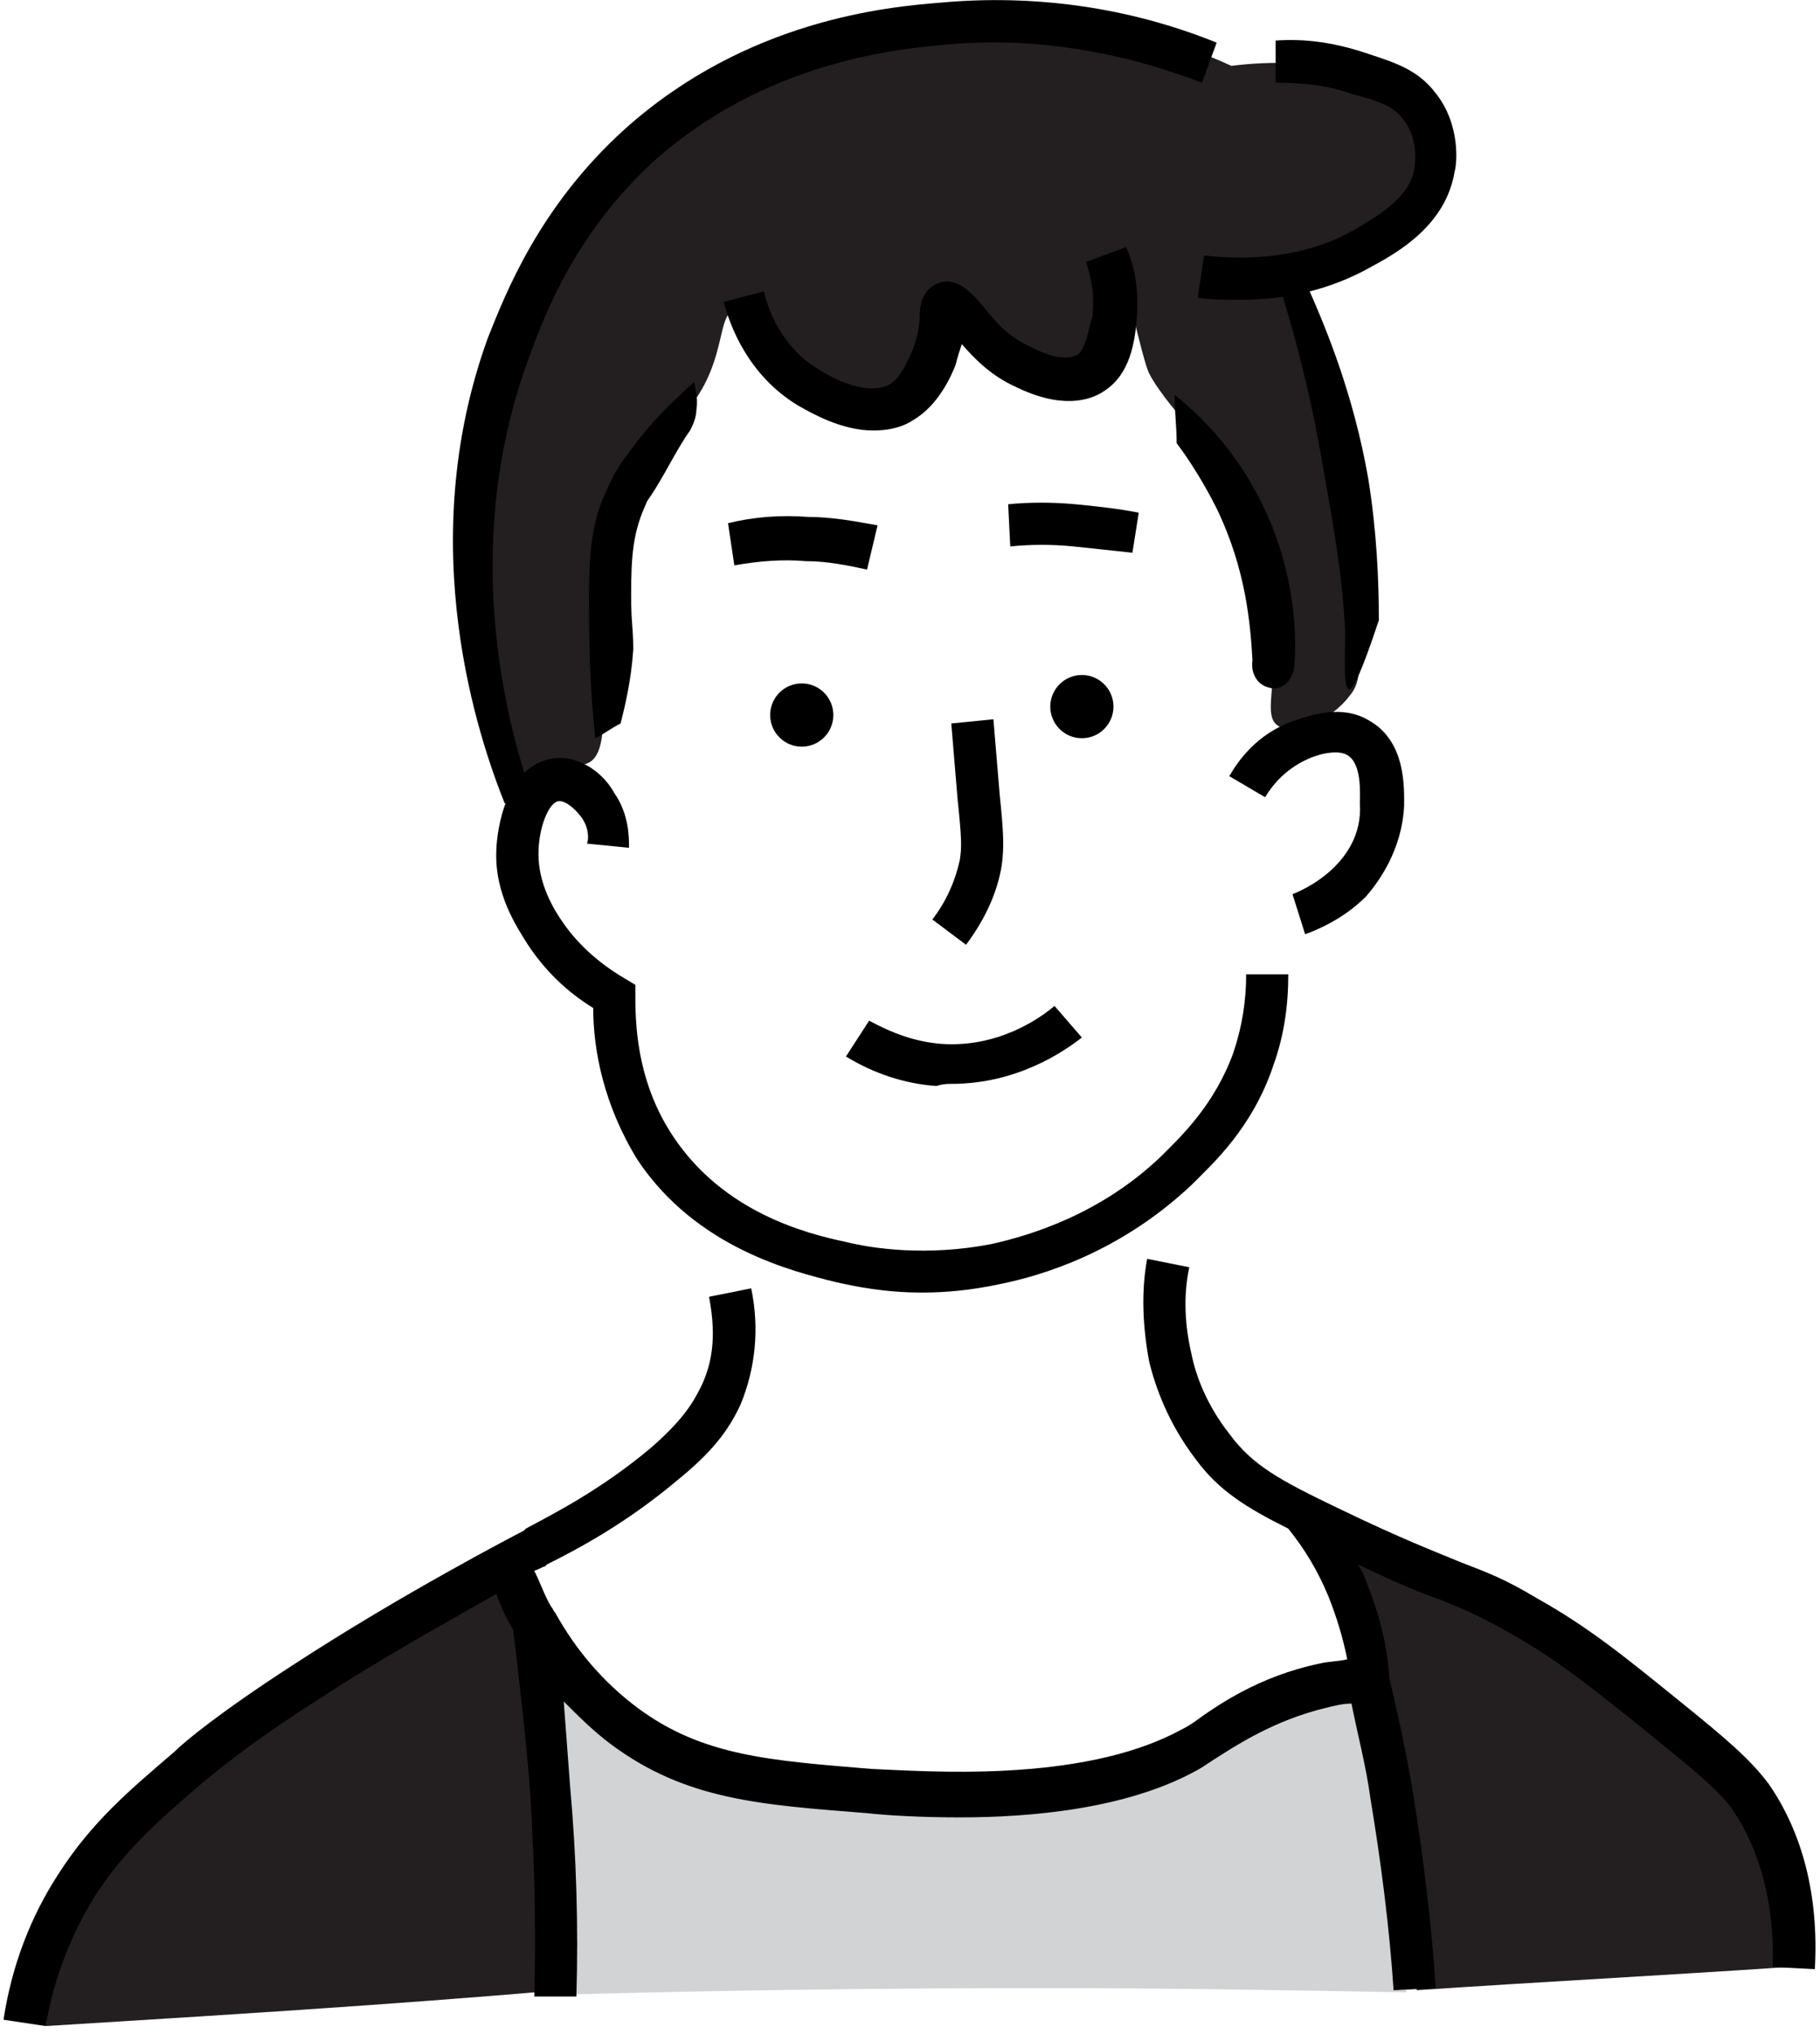 <svg width="179" height="200" viewBox="0 0 179 200" fill="none" xmlns="http://www.w3.org/2000/svg">
<path d="M49.437 72.374C45.916 58.489 46.951 48.957 46.951 48.957C48.401 39.01 50.059 28.855 58.345 18.908C70.359 4.817 87.139 2.537 91.903 1.916C105.368 0.258 116.14 4.195 121.111 6.475C122.769 6.267 125.254 6.06 128.155 6.267C132.09 6.475 134.783 6.682 137.062 8.547C139.548 10.619 140.169 13.313 140.376 14.557C140.376 14.971 140.998 18.079 139.341 20.981C137.269 24.711 132.712 26.783 127.74 26.576C128.362 28.855 129.397 32.378 130.433 36.523C132.298 43.776 132.919 46.677 133.333 50.407C133.333 50.614 133.333 50.614 133.54 53.93C133.955 65.535 133.955 66.986 132.712 68.436C130.848 70.923 127.119 72.374 125.669 71.337C124.426 70.508 125.254 68.229 125.254 64.706C125.462 61.805 125.047 57.66 123.39 52.894C122.976 51.236 122.354 49.785 121.94 48.957C120.904 46.677 119.454 43.983 117.383 42.118C116.968 41.911 115.518 40.46 114.068 38.388C114.068 38.388 113.447 37.559 113.033 36.73C112.411 35.694 110.132 25.125 109.925 25.125C109.718 25.125 110.961 30.099 108.268 33.414C108.061 33.829 106.611 35.694 104.332 36.108C100.603 36.73 97.289 33 96.46 32.378C94.596 30.306 94.182 28.441 93.353 28.441C92.525 28.648 93.353 31.342 91.696 34.658C91.282 35.487 89.832 38.595 87.346 39.424C83.617 40.667 79.474 36.937 77.61 35.279C74.295 32.378 73.467 30.099 72.224 30.513C70.567 30.928 71.395 35.072 68.288 39.424C66.424 42.118 65.388 41.496 63.316 44.19C60.623 47.713 60.209 51.651 59.795 55.588C59.588 57.867 59.588 61.183 59.38 68.022C59.38 71.545 59.38 74.446 57.723 75.067C56.273 75.689 54.616 74.446 53.166 75.482C52.337 76.104 52.337 77.14 51.716 77.14C50.68 77.347 49.437 72.581 49.437 72.374Z" fill="#231F20"/>
<path d="M4.486 199.198C4.9 194.846 6.143 187.8 10.7 181.169C13.6 177.024 16.915 174.537 25.615 168.528C31.622 164.59 39.494 159.41 49.645 153.814C50.68 155.265 52.13 157.544 52.959 160.653C54.202 164.798 53.995 168.113 53.995 169.564C53.788 174.744 53.995 182.619 55.03 195.675C38.251 197.125 21.265 198.161 4.486 199.198Z" fill="#231F20"/>
<path d="M130.641 150.706C132.505 156.094 134.369 162.311 135.819 168.942C138.098 178.889 138.927 187.8 139.341 195.675C151.563 194.846 163.577 194.224 175.799 193.395C176.628 184.691 174.142 179.511 172.485 177.024C169.792 172.672 165.442 169.564 156.949 163.14C155.084 161.896 154.049 161.067 152.598 160.031C148.248 157.13 141.205 153.193 130.641 150.706Z" fill="#231F20"/>
<path d="M138.305 195.882C138.305 188.422 137.476 179.925 135.198 171.014C134.783 169.149 134.162 167.284 133.541 165.626C131.469 165.626 128.569 166.041 125.255 167.491C121.94 168.942 120.076 170.6 119.247 171.222C113.861 175.573 104.747 175.988 97.289 176.402C83.41 177.231 73.052 177.853 63.316 171.429C58.345 168.113 55.237 164.176 53.373 161.482C53.788 169.978 54.409 178.475 55.237 187.178C55.445 190.079 55.652 192.981 56.066 196.089C71.188 195.675 86.932 195.467 102.675 195.467C115.104 195.467 126.705 195.675 138.305 195.882Z" fill="#D1D3D4"/>
<path d="M51.923 77.14C49.645 70.094 45.294 53.101 52.13 34.865C53.788 30.306 56.895 22.639 64.352 15.8C75.331 6.06 88.175 4.817 92.939 4.402C101.432 3.573 110.133 5.024 118.211 8.132L119.661 4.195C110.961 0.672 101.639 -0.571 92.525 0.258C87.346 0.672 73.467 1.916 61.452 12.691C52.959 20.359 49.645 29.063 47.987 33.207C40.53 53.723 47.159 72.788 49.645 79.005C50.68 78.383 51.302 77.761 51.923 77.14Z" fill="black"/>
<path d="M133.126 22.639C127.947 25.54 122.354 25.54 118.419 25.125L117.797 29.27C119.04 29.477 120.49 29.477 122.147 29.477C126.083 29.477 130.64 28.648 134.991 26.161C137.684 24.711 142.241 22.017 143.07 16.836C143.277 16.214 143.691 12.277 141.205 9.169C139.341 6.682 136.855 6.06 133.748 5.024C131.055 4.195 128.362 3.781 125.462 3.988V8.132C127.948 8.132 130.433 8.34 132.712 9.169C135.819 9.998 137.062 10.412 138.098 11.863C139.548 13.728 139.134 16.214 139.134 16.422C138.719 19.53 135.198 21.395 133.126 22.639Z" fill="black"/>
<path d="M135.612 60.976C135.612 57.038 135.405 52.272 134.576 47.092C133.126 38.802 130.433 32.171 128.155 27.198C127.326 27.612 126.705 27.819 125.876 28.234C128.362 36.108 129.605 42.74 130.433 47.713C131.676 54.552 132.091 58.075 132.298 62.012C132.298 65.12 132.091 67.607 132.712 67.814C133.333 67.607 134.576 64.084 135.612 60.976Z" fill="black"/>
<path d="M105.989 34.865C105.575 35.072 104.332 35.694 101.225 34.036C98.946 33 97.703 31.342 96.668 30.099C95.632 28.855 94.182 27.198 92.317 27.819C90.66 28.441 90.453 30.099 90.453 31.135C90.453 31.964 90.246 33 89.832 34.243C89.417 35.072 88.796 36.937 87.553 37.766C85.689 38.802 82.789 37.766 80.51 36.316C76.988 34.243 75.538 30.513 75.124 28.648L71.188 29.684C71.81 32.171 73.674 36.937 78.438 39.839C79.888 40.667 82.788 42.325 85.896 42.325C87.139 42.325 88.589 42.118 89.832 41.289C92.317 39.839 93.56 36.937 93.975 35.901C94.182 35.072 94.389 34.451 94.596 33.829C95.839 35.279 97.496 36.937 99.775 37.974C104.332 40.253 107.232 39.424 108.682 38.388C111.168 36.73 111.583 33.622 111.79 31.549C111.997 29.063 111.79 26.576 110.754 24.296L106.818 25.747C107.44 27.612 107.647 29.27 107.44 31.135C107.025 32.378 106.818 34.243 105.989 34.865Z" fill="black"/>
<path d="M127.326 65.12C127.533 62.012 127.326 55.173 123.39 48.128C120.904 43.569 117.59 40.46 115.518 38.802C115.518 40.46 115.726 41.911 115.726 43.569C116.969 45.227 118.419 47.506 119.661 49.993C122.562 56.002 122.976 61.39 123.183 64.913C122.976 66.364 123.804 67.4 124.84 67.607C126.083 68.022 127.326 66.778 127.326 65.12Z" fill="black"/>
<path d="M131.262 85.222C129.812 86.672 128.155 87.501 127.119 87.916L128.362 91.853C130.64 91.024 132.712 89.781 134.369 88.123C135.612 86.672 137.891 83.564 138.098 79.212C138.098 77.554 138.305 72.995 134.783 70.923C131.883 69.058 128.362 70.508 127.119 70.923C123.597 72.166 121.733 74.86 120.904 76.311L124.426 78.383C125.047 77.347 126.29 75.689 128.569 74.653C129.397 74.239 131.469 73.617 132.505 74.239C133.955 75.067 133.748 77.969 133.748 79.005C133.955 82.113 132.298 84.186 131.262 85.222Z" fill="black"/>
<path d="M53.995 74.653C49.23 75.689 48.816 82.942 48.816 83.564C48.609 87.916 50.887 91.231 51.923 92.889C53.58 95.376 55.652 97.448 58.345 99.106C58.345 103.251 59.38 108.639 62.695 114.026C68.495 122.73 78.024 125.01 82.167 126.046C84.031 126.46 86.932 127.082 90.66 127.082C92.939 127.082 95.425 126.875 98.325 126.253C102.468 125.424 110.132 123.144 117.176 116.513C119.247 114.441 123.183 110.918 125.254 104.701C126.29 101.8 126.705 98.899 126.705 95.79H122.562C122.562 98.484 122.147 100.971 121.319 103.458C119.454 108.638 116.14 111.747 114.275 113.612C108.268 119.414 101.225 121.487 97.496 122.316C91.075 123.559 85.689 122.73 83.203 122.108C79.267 121.279 71.188 119.207 66.216 111.747C62.902 106.773 62.488 101.593 62.488 98.07V96.826L61.452 96.205C58.966 94.754 56.895 92.889 55.445 90.817C54.409 89.366 52.959 86.879 52.959 83.978C52.959 81.284 53.995 79.005 54.823 78.797C55.445 78.59 56.48 79.419 57.102 80.248C57.931 81.284 57.931 82.528 57.723 82.942L61.866 83.356C61.866 82.32 61.866 80.041 60.416 77.969C59.173 75.689 56.48 74.031 53.995 74.653Z" fill="black"/>
<path d="M63.523 49.578C63.731 48.957 63.731 49.371 65.388 46.47C66.424 44.605 67.252 43.154 67.874 42.325C68.081 41.911 68.495 41.082 68.495 40.253C68.702 39.01 68.288 37.973 68.288 37.559C66.631 39.01 64.352 41.082 62.073 44.19C61.245 45.226 60.416 46.47 59.795 47.92C58.345 50.822 57.93 53.723 57.93 58.489C57.93 62.219 57.93 66.986 58.552 72.581C59.38 72.166 60.209 71.544 61.038 71.13C61.452 69.472 62.073 66.986 62.281 63.877C62.281 61.597 62.073 61.39 62.073 58.489C62.073 54.552 62.281 52.272 63.523 49.578Z" fill="black"/>
<path d="M86.31 51.651C84.031 51.236 81.753 50.822 79.474 50.822C76.781 50.614 74.088 50.822 71.602 51.443L72.224 55.588C74.502 55.173 76.988 54.966 79.267 55.173C81.338 55.173 83.41 55.588 85.274 56.002L86.31 51.651Z" fill="black"/>
<path d="M111.997 50.407C109.925 49.993 107.854 49.785 105.782 49.578C103.504 49.371 101.225 49.371 99.154 49.578L99.361 53.723C101.432 53.516 103.504 53.516 105.575 53.723C107.44 53.93 109.511 54.137 111.375 54.344L111.997 50.407Z" fill="black"/>
<path d="M91.696 90.402L95.01 92.889C96.875 90.402 98.118 87.709 98.532 85.014C98.739 83.357 98.739 82.113 98.325 78.176L97.703 70.716L93.56 71.13L94.182 78.59C94.596 82.528 94.596 83.357 94.389 84.6C93.975 86.465 93.146 88.537 91.696 90.402Z" fill="black"/>
<path d="M93.56 106.566C99.982 106.566 104.539 103.458 106.404 102.007L103.711 98.899C102.261 100.142 98.118 103.043 92.525 102.629C90.039 102.422 87.76 101.593 85.482 100.349L83.203 103.872C85.896 105.53 89.003 106.566 92.11 106.773C92.732 106.566 93.146 106.566 93.56 106.566Z" fill="black"/>
<path d="M78.853 73.41C80.569 73.41 81.96 72.018 81.96 70.301C81.96 68.584 80.569 67.193 78.853 67.193C77.137 67.193 75.746 68.584 75.746 70.301C75.746 72.018 77.137 73.41 78.853 73.41Z" fill="black"/>
<path d="M106.404 72.581C108.12 72.581 109.511 71.189 109.511 69.472C109.511 67.756 108.12 66.364 106.404 66.364C104.688 66.364 103.297 67.756 103.297 69.472C103.297 71.189 104.688 72.581 106.404 72.581Z" fill="black"/>
<path d="M173.935 175.366C172.071 172.88 169.585 170.807 165.235 167.284C159.849 162.932 156.327 160.031 151.148 157.13C148.041 155.265 146.384 154.643 143.691 153.607C141.205 152.571 137.891 151.328 131.469 148.219C125.876 145.525 123.183 144.075 120.904 140.966C118.626 138.065 117.59 135.164 117.176 133.092C116.554 130.398 116.347 127.496 116.968 124.595L112.825 123.766C112.204 127.082 112.411 130.605 113.033 133.921C113.654 136.407 114.897 139.93 117.59 143.453C119.869 146.561 122.562 148.219 126.705 150.292C128.362 152.364 129.605 154.436 130.64 156.923C131.469 158.995 132.09 161.067 132.505 163.14C131.676 163.347 130.64 163.347 129.812 163.554C123.804 164.798 119.661 167.699 117.383 169.357C116.761 169.771 116.347 169.978 115.933 170.186C106.197 175.366 90.868 174.123 85.689 173.916C75.746 173.087 69.117 172.672 62.695 167.906C59.38 165.419 56.688 162.311 54.616 158.581C54.409 158.374 54.409 158.166 54.202 157.959C53.58 156.923 53.166 155.68 52.545 154.436C53.166 154.229 53.373 154.022 53.58 154.022L53.788 153.814C56.688 152.364 61.452 149.877 66.631 145.525C69.945 142.831 71.602 140.759 72.845 138.065C74.295 134.542 74.71 130.605 73.881 126.667L69.738 127.496C70.152 129.776 70.567 133.092 68.909 136.407C68.081 138.065 67.045 139.723 63.938 142.417C58.966 146.561 54.409 148.841 51.716 150.292L51.509 150.499C51.094 150.706 39.494 156.716 28.722 163.761C21.679 168.32 18.157 171.222 17.122 172.258C12.772 175.988 9.043 179.096 5.728 184.277C3.035 188.422 1.171 193.188 0.343 198.576L4.486 199.198C5.314 194.431 6.971 190.287 9.25 186.557C12.15 181.998 15.465 179.096 19.815 175.366C20.851 174.537 24.165 171.636 31.001 167.284C37.63 162.932 44.466 159.202 48.816 156.716C49.23 157.959 49.852 159.202 50.473 160.239C51.094 165.419 51.716 170.807 52.13 175.988C52.544 182.619 52.752 189.458 52.545 196.296H56.688C56.895 189.458 56.688 182.412 56.066 175.573C55.859 172.879 55.652 169.978 55.445 167.284C56.895 168.735 58.345 170.186 60.002 171.429C67.459 177.024 74.917 177.439 85.274 178.267C87.139 178.475 90.453 178.682 94.389 178.682C101.432 178.682 110.754 177.853 117.59 174.123C118.004 173.916 118.626 173.501 119.247 173.087C121.526 171.636 125.254 169.149 130.433 167.906C131.262 167.699 132.09 167.492 132.919 167.492C133.541 170.6 134.369 173.708 134.783 176.817C135.819 183.034 136.648 189.458 137.062 195.675L141.205 195.467C140.791 189.043 139.962 182.412 138.926 175.988C138.305 172.258 137.476 168.528 136.648 165.005C136.441 161.689 135.612 158.581 134.369 155.472C134.162 154.851 133.955 154.436 133.541 153.814C137.476 155.679 139.962 156.716 141.827 157.337C144.312 158.373 145.762 158.995 148.663 160.653C153.427 163.347 156.949 166.248 162.127 170.393C166.685 174.123 168.756 175.781 170.206 177.646C173.106 181.79 174.556 187.178 174.349 193.395L178.492 193.602C178.907 186.349 177.249 180.133 173.935 175.366Z" fill="black"/>
</svg>
